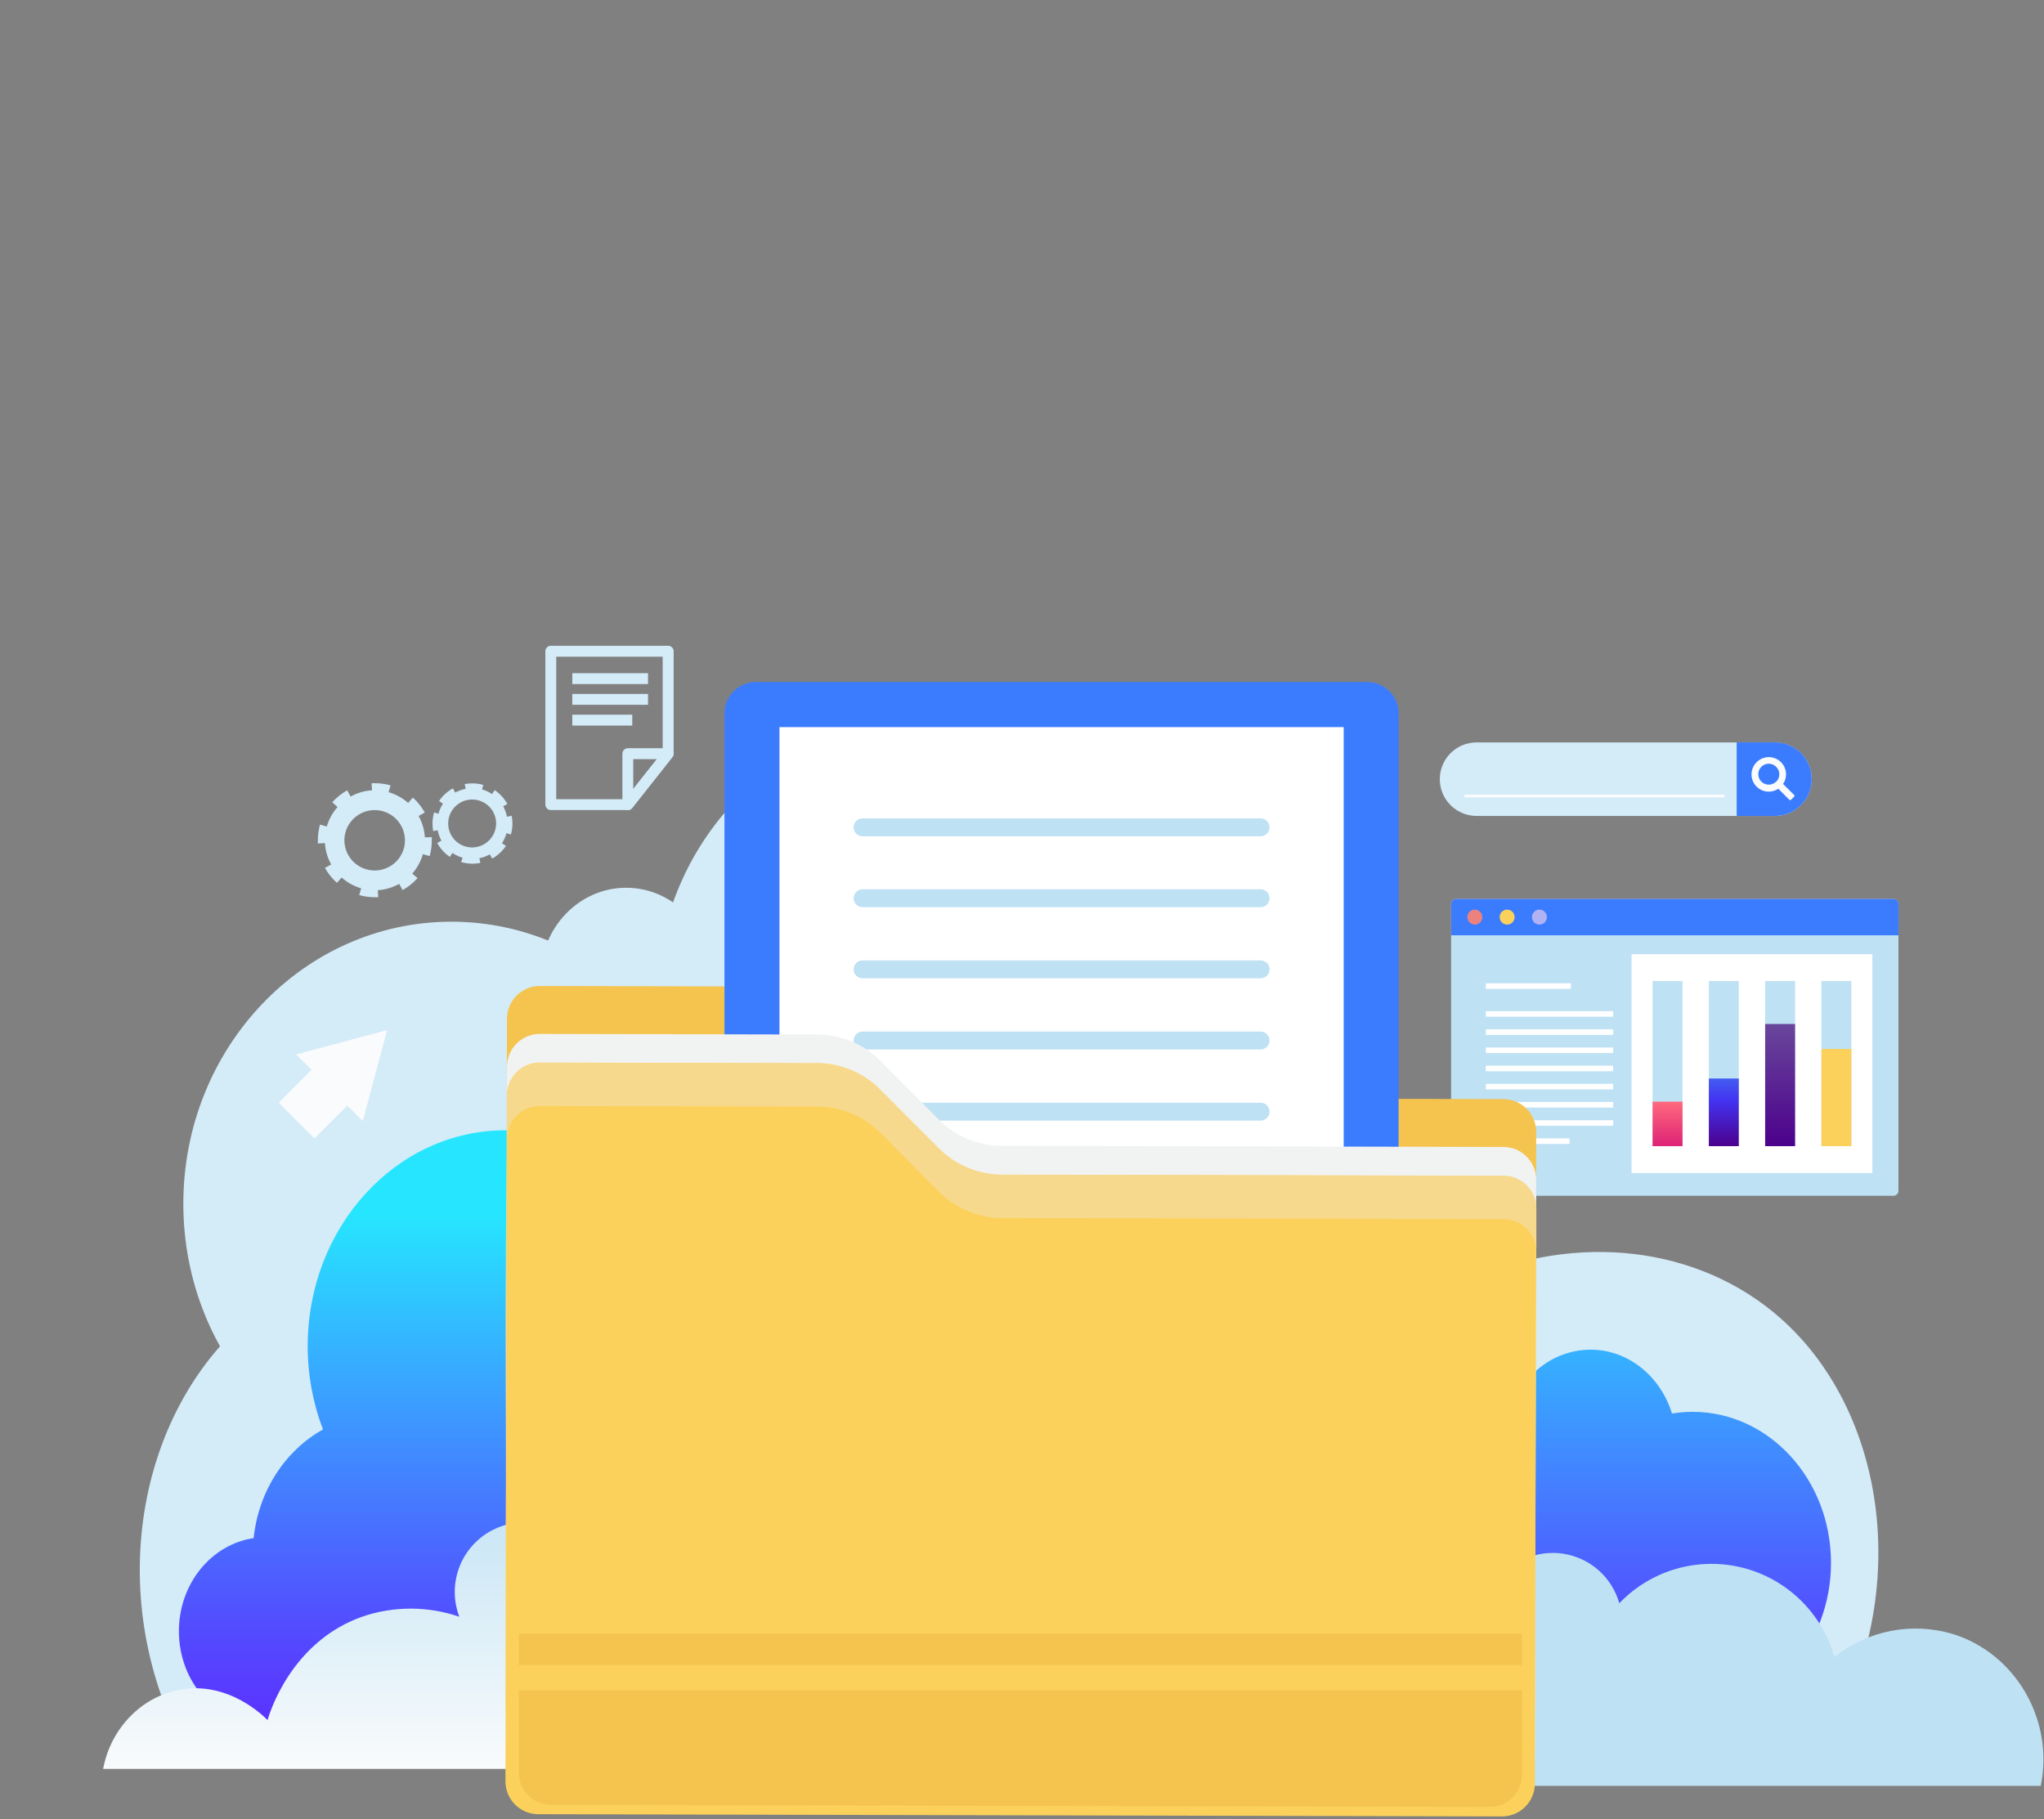 <svg width="400" height="356" viewBox="0 0 400 356" fill="none" xmlns="http://www.w3.org/2000/svg">
    <rect x="0" y="0" width="400" height="356" fill="#808080" stroke="none"/>
    <path d="M355.532 343.97H37.093C19.676 313.337 26.59 275.386 50.117 256.779C68.339 242.311 94.526 241.112 116.407 253.628C115.296 245.024 119.322 236.578 126.473 232.456C130.127 230.366 134.367 229.538 138.539 230.1C142.711 230.662 146.581 232.581 149.553 235.563C150.901 232.368 159.347 213.06 179.74 206.295C198.225 200.168 219.126 206.759 233.007 223.108C237.956 219.379 243.851 217.11 250.023 216.559C256.195 216.009 262.398 217.198 267.929 219.992C279.194 225.681 286.686 237.383 287.465 250.512C308.637 241.156 332.426 243.843 348.426 257.986C370.053 277.111 374.692 314.755 355.532 343.97Z" fill="#D4EBF8"/>
    <path d="M88.347 290.808C117.326 290.808 140.818 266.09 140.818 235.598C140.818 205.106 117.326 180.387 88.347 180.387C59.368 180.387 35.876 205.106 35.876 235.598C35.876 266.09 59.368 290.808 88.347 290.808Z" fill="#D4EBF8"/>
    <path d="M180.895 251.107C209.874 251.107 233.366 226.389 233.366 195.897C233.366 165.405 209.874 140.686 180.895 140.686C151.916 140.686 128.424 165.405 128.424 195.897C128.424 226.389 151.916 251.107 180.895 251.107Z" fill="#D4EBF8"/>
    <path d="M122.534 209.069C131.805 209.069 139.321 201.161 139.321 191.407C139.321 181.652 131.805 173.744 122.534 173.744C113.263 173.744 105.747 181.652 105.747 191.407C105.747 201.161 113.263 209.069 122.534 209.069Z" fill="#D4EBF8"/>
    <path d="M215.367 307.621C219.439 291.819 209.929 275.707 194.127 271.635C178.324 267.562 162.212 277.072 158.14 292.875C154.068 308.678 163.577 324.789 179.38 328.862C195.183 332.934 211.295 323.424 215.367 307.621Z" fill="#C0DFED"/>
    <path d="M331.236 276.314C329.884 276.314 328.534 276.426 327.201 276.647C324.96 269.382 318.676 264.148 311.263 264.148C307.2 264.163 303.296 265.729 300.348 268.524C292.856 258.687 281.566 252.429 268.927 252.429C261.677 252.438 254.581 254.518 248.473 258.424C241.733 243.886 227.931 233.917 211.984 233.917C208.124 233.918 204.287 234.508 200.606 235.668C198.103 222.172 187.171 212.036 174.068 212.036C162.156 212.036 152.047 220.447 148.424 232.167C140.543 229.65 132.117 229.38 124.092 231.388C117.306 224.898 108.292 221.255 98.903 221.209C77.547 221.209 60.217 240.132 60.217 263.448C60.207 269.024 61.221 274.554 63.21 279.763C55.876 283.832 50.615 291.718 49.635 301.031C41.39 302.239 35.01 309.923 35.01 319.245C35.01 329.38 42.546 337.625 51.832 337.625C54.605 337.594 57.325 336.863 59.739 335.5C62.154 334.136 64.185 332.185 65.643 329.826C68.471 331.012 71.505 331.625 74.571 331.629C84.444 331.629 92.951 325.424 97.082 316.391C105.992 328.409 119.602 336.093 134.866 336.093C154.533 336.093 171.451 323.341 179.101 305.013C186.541 316.006 198.505 323.14 211.984 323.14C219.236 323.129 226.335 321.049 232.447 317.144C239.178 331.682 252.98 341.651 268.927 341.651C285.233 341.651 299.298 331.227 305.862 316.155C309.687 327.393 319.604 335.411 331.244 335.411C346.202 335.411 358.316 322.177 358.316 305.862C358.316 289.548 346.194 276.314 331.236 276.314Z" fill="url(#paint0_linear)"/>
    <path d="M35.089 330.71C44.847 328.855 51.893 336.181 52.357 336.645C52.786 335.148 57.04 321.31 70.842 316.418C77.013 314.295 83.716 314.295 89.887 316.418C88.977 314.036 88.754 311.447 89.244 308.945C89.733 306.443 90.915 304.129 92.656 302.266C94.396 300.404 96.625 299.067 99.088 298.409C101.551 297.751 104.15 297.798 106.587 298.545C109.44 294.103 113.538 290.598 118.368 288.466C123.199 286.335 128.55 285.672 133.755 286.559C138.959 287.446 143.788 289.845 147.64 293.456C151.492 297.067 154.196 301.732 155.417 306.869C156.817 304.663 158.826 302.911 161.201 301.822C163.576 300.734 166.215 300.356 168.8 300.734C171.385 301.113 173.805 302.231 175.768 303.955C177.731 305.679 179.153 307.934 179.862 310.449C182.906 307.261 186.741 304.937 190.975 303.713C195.209 302.489 199.692 302.409 203.968 303.48C208.243 304.552 212.158 306.737 215.314 309.814C218.47 312.891 220.755 316.749 221.935 320.995C225.158 318.405 228.964 316.642 233.023 315.858C237.082 315.074 241.271 315.293 245.226 316.496C257.348 320.313 264.98 333.179 262.337 346.193H20.183C21.654 338.29 27.658 332.111 35.089 330.71Z" fill="url(#paint1_linear)"/>
    <path d="M172.117 334.045C181.876 332.19 188.921 339.515 189.385 339.979C189.814 338.474 194.068 324.645 207.87 319.744C214.042 317.626 220.744 317.626 226.916 319.744C226.009 317.362 225.788 314.775 226.279 312.274C226.77 309.774 227.953 307.462 229.692 305.6C231.432 303.738 233.659 302.402 236.12 301.743C238.581 301.083 241.178 301.128 243.615 301.871C246.472 297.432 250.57 293.931 255.4 291.803C260.231 289.675 265.58 289.014 270.783 289.902C275.987 290.789 280.814 293.187 284.666 296.797C288.517 300.406 291.222 305.069 292.445 310.203C293.845 307.998 295.853 306.245 298.227 305.156C300.602 304.067 303.24 303.688 305.825 304.065C308.41 304.443 310.83 305.561 312.794 307.284C314.757 309.006 316.18 311.261 316.89 313.774C319.936 310.59 323.77 308.268 328.004 307.045C332.237 305.823 336.719 305.743 340.993 306.815C345.268 307.886 349.182 310.071 352.338 313.146C355.495 316.22 357.781 320.076 358.963 324.321C362.187 321.735 365.993 319.973 370.052 319.189C374.11 318.405 378.298 318.623 382.254 319.822C394.376 323.638 402.008 336.505 399.365 349.519H157.211C158.682 341.625 164.686 335.437 172.117 334.045Z" fill="url(#paint2_linear)"/>
    <path d="M371.514 176.922V233.042C371.514 233.303 371.411 233.553 371.228 233.738C371.044 233.924 370.795 234.029 370.534 234.031H284.962C284.7 234.029 284.45 233.924 284.265 233.739C284.08 233.554 283.975 233.304 283.973 233.042V176.922C283.975 176.66 284.08 176.41 284.265 176.225C284.45 176.04 284.7 175.935 284.962 175.933H370.534C370.795 175.935 371.044 176.04 371.228 176.225C371.411 176.41 371.514 176.661 371.514 176.922Z" fill="#BEE1F4"/>
    <path d="M371.514 176.922V183.048H283.99V176.922C283.992 176.66 284.097 176.41 284.282 176.225C284.467 176.04 284.717 175.935 284.979 175.933H370.551C370.809 175.939 371.054 176.047 371.234 176.231C371.414 176.416 371.514 176.664 371.514 176.922Z" fill="#3B7CFF"/>
    <path d="M290.082 179.486C290.082 179.775 289.996 180.058 289.835 180.299C289.674 180.539 289.445 180.727 289.177 180.837C288.91 180.948 288.615 180.976 288.332 180.919C288.048 180.862 287.788 180.722 287.583 180.516C287.379 180.311 287.241 180.05 287.185 179.766C287.13 179.482 287.16 179.187 287.272 178.92C287.384 178.654 287.573 178.426 287.814 178.266C288.056 178.107 288.339 178.023 288.629 178.024C289.015 178.027 289.385 178.182 289.657 178.455C289.929 178.729 290.082 179.1 290.082 179.486Z" fill="#EC827D"/>
    <path d="M296.401 179.486C296.401 179.776 296.315 180.059 296.153 180.3C295.992 180.541 295.763 180.728 295.494 180.838C295.226 180.948 294.932 180.976 294.648 180.918C294.364 180.86 294.103 180.719 293.899 180.513C293.696 180.307 293.558 180.045 293.504 179.76C293.449 179.476 293.481 179.181 293.594 178.914C293.707 178.648 293.897 178.421 294.14 178.262C294.383 178.104 294.667 178.021 294.957 178.024C295.341 178.029 295.709 178.185 295.979 178.459C296.249 178.732 296.401 179.101 296.401 179.486Z" fill="#FBD15B"/>
    <path d="M302.72 179.486C302.72 179.775 302.634 180.058 302.473 180.299C302.312 180.539 302.083 180.727 301.816 180.837C301.548 180.948 301.254 180.976 300.97 180.919C300.686 180.862 300.426 180.722 300.222 180.516C300.018 180.311 299.879 180.05 299.824 179.766C299.768 179.482 299.799 179.187 299.911 178.92C300.023 178.654 300.211 178.426 300.453 178.266C300.694 178.107 300.978 178.023 301.267 178.024C301.653 178.027 302.023 178.182 302.295 178.455C302.567 178.729 302.72 179.1 302.72 179.486Z" fill="#B1B2F3"/>
    <path d="M366.412 186.751H319.289V229.567H366.412V186.751Z" fill="white"/>
    <path d="M307.412 192.44H290.764V193.534H307.412V192.44Z" fill="white"/>
    <path d="M315.683 197.892H290.764V198.986H315.683V197.892Z" fill="white"/>
    <path d="M315.683 201.446H290.764V202.54H315.683V201.446Z" fill="white"/>
    <path d="M315.683 205.008H290.764V206.102H315.683V205.008Z" fill="white"/>
    <path d="M315.683 208.562H290.764V209.656H315.683V208.562Z" fill="white"/>
    <path d="M315.683 212.115H290.764V213.209H315.683V212.115Z" fill="white"/>
    <path d="M315.683 215.669H290.764V216.763H315.683V215.669Z" fill="white"/>
    <path d="M315.683 219.231H290.764V220.325H315.683V219.231Z" fill="white"/>
    <path d="M307.158 222.784H290.764V223.878H307.158V222.784Z" fill="white"/>
    <path d="M329.258 192.002H323.402V224.316H329.258V192.002Z" fill="#BEE1F4"/>
    <path d="M340.268 192.002H334.413V224.316H340.268V192.002Z" fill="#BEE1F4"/>
    <path d="M351.287 192.002H345.432V224.316H351.287V192.002Z" fill="#BEE1F4"/>
    <path d="M362.298 192.002H356.443V224.316H362.298V192.002Z" fill="#BEE1F4"/>
    <path d="M329.258 215.607H323.402V224.316H329.258V215.607Z" fill="url(#paint3_linear)"/>
    <path d="M340.268 211.074H334.413V224.316H340.268V211.074Z" fill="url(#paint4_linear)"/>
    <path d="M351.287 200.404H345.432V224.316H351.287V200.404Z" fill="url(#paint5_linear)"/>
    <path d="M362.298 205.297H356.443V224.316H362.298V205.297Z" fill="#FBD15B"/>
    <path d="M300.628 221.533L300.366 334.106C300.355 335.802 299.675 337.425 298.475 338.623C297.881 339.219 297.174 339.691 296.396 340.013C295.618 340.334 294.783 340.498 293.941 340.496L105.3 340.058C103.603 340.046 101.98 339.365 100.783 338.162C99.586 336.958 98.913 335.331 98.911 333.634L99.218 199.354C99.227 197.656 99.908 196.031 101.111 194.834C102.315 193.637 103.944 192.965 105.642 192.965L160.782 193.096C164.837 193.316 168.694 194.922 171.705 197.647L184.335 210.321C187.352 213.043 191.209 214.652 195.267 214.881L294.274 215.108C295.966 215.127 297.582 215.812 298.772 217.015C299.961 218.217 300.628 219.841 300.628 221.533Z" fill="#F4C44E"/>
    <path d="M267.562 133.483H147.907C144.519 133.483 141.772 136.23 141.772 139.619V301.539C141.772 304.927 144.519 307.674 147.907 307.674H267.562C270.95 307.674 273.697 304.927 273.697 301.539V139.619C273.697 136.23 270.95 133.483 267.562 133.483Z" fill="#3B7CFF"/>
    <path d="M262.949 142.306H152.537V281.443H262.949V142.306Z" fill="white"/>
    <path d="M246.696 177.543H168.799C168.335 177.543 167.89 177.359 167.562 177.03C167.233 176.702 167.049 176.257 167.049 175.792C167.049 175.328 167.233 174.883 167.562 174.555C167.89 174.226 168.335 174.042 168.799 174.042H246.696C247.16 174.042 247.605 174.226 247.934 174.555C248.262 174.883 248.446 175.328 248.446 175.792C248.446 176.257 248.262 176.702 247.934 177.03C247.605 177.359 247.16 177.543 246.696 177.543Z" fill="#BEE1F4"/>
    <path d="M246.696 163.67H168.799C168.335 163.67 167.89 163.486 167.562 163.158C167.233 162.829 167.049 162.384 167.049 161.92C167.049 161.456 167.233 161.01 167.562 160.682C167.89 160.354 168.335 160.169 168.799 160.169H246.696C247.16 160.169 247.605 160.354 247.934 160.682C248.262 161.01 248.446 161.456 248.446 161.92C248.446 162.384 248.262 162.829 247.934 163.158C247.605 163.486 247.16 163.67 246.696 163.67Z" fill="#BEE1F4"/>
    <path d="M246.696 191.468H168.799C168.335 191.468 167.89 191.284 167.562 190.955C167.233 190.627 167.049 190.182 167.049 189.718C167.049 189.253 167.233 188.808 167.562 188.48C167.89 188.152 168.335 187.967 168.799 187.967H246.696C247.16 187.967 247.605 188.152 247.934 188.48C248.262 188.808 248.446 189.253 248.446 189.718C248.446 190.182 248.262 190.627 247.934 190.955C247.605 191.284 247.16 191.468 246.696 191.468Z" fill="#BEE1F4"/>
    <path d="M246.696 205.393H168.799C168.335 205.393 167.89 205.209 167.562 204.881C167.233 204.552 167.049 204.107 167.049 203.643C167.049 203.178 167.233 202.733 167.562 202.405C167.89 202.077 168.335 201.892 168.799 201.892H246.696C247.16 201.892 247.605 202.077 247.934 202.405C248.262 202.733 248.446 203.178 248.446 203.643C248.446 204.107 248.262 204.552 247.934 204.881C247.605 205.209 247.16 205.393 246.696 205.393Z" fill="#BEE1F4"/>
    <path d="M246.696 219.318H168.799C168.335 219.318 167.89 219.134 167.562 218.806C167.233 218.477 167.049 218.032 167.049 217.568C167.049 217.104 167.233 216.658 167.562 216.33C167.89 216.002 168.335 215.817 168.799 215.817H246.696C247.16 215.817 247.605 216.002 247.934 216.33C248.262 216.658 248.446 217.104 248.446 217.568C248.446 218.032 248.262 218.477 247.934 218.806C247.605 219.134 247.16 219.318 246.696 219.318Z" fill="#BEE1F4"/>
    <path d="M246.696 233.235H168.799C168.335 233.235 167.89 233.05 167.562 232.722C167.233 232.394 167.049 231.948 167.049 231.484C167.049 231.02 167.233 230.575 167.562 230.246C167.89 229.918 168.335 229.734 168.799 229.734H246.696C247.16 229.734 247.605 229.918 247.934 230.246C248.262 230.575 248.446 231.02 248.446 231.484C248.446 231.948 248.262 232.394 247.934 232.722C247.605 233.05 247.16 233.235 246.696 233.235Z" fill="#BEE1F4"/>
    <path d="M211.931 247.16H168.782C168.317 247.16 167.872 246.975 167.544 246.647C167.216 246.319 167.031 245.874 167.031 245.409C167.031 244.945 167.216 244.5 167.544 244.172C167.872 243.843 168.317 243.659 168.782 243.659H211.931C212.395 243.659 212.841 243.843 213.169 244.172C213.497 244.5 213.682 244.945 213.682 245.409C213.682 245.874 213.497 246.319 213.169 246.647C212.841 246.975 212.395 247.16 211.931 247.16Z" fill="#BEE1F4"/>
    <g style="mix-blend-mode:multiply">
        <path d="M300.628 230.915L300.366 343.48C300.354 345.178 299.673 346.803 298.47 348.001C297.267 349.199 295.639 349.874 293.941 349.878L105.3 349.441C103.603 349.429 101.98 348.747 100.783 347.544C99.586 346.341 98.913 344.713 98.911 343.016L99.218 208.737C99.227 207.039 99.908 205.414 101.111 204.217C102.315 203.019 103.944 202.347 105.642 202.347L160.782 202.47C164.837 202.696 168.693 204.305 171.705 207.03L184.291 219.686C187.308 222.408 191.165 224.017 195.223 224.246L294.23 224.473C295.933 224.48 297.563 225.163 298.762 226.37C299.962 227.578 300.633 229.213 300.628 230.915Z" fill="#F1F2F2"/>
    </g>
    <path d="M300.628 236.534L300.366 349.099C300.354 350.797 299.673 352.422 298.47 353.62C297.267 354.818 295.639 355.493 293.941 355.497L105.3 355.06C103.603 355.048 101.98 354.366 100.783 353.163C99.586 351.96 98.913 350.332 98.911 348.635L99.218 214.356C99.224 212.656 99.904 211.029 101.108 209.83C102.312 208.631 103.942 207.958 105.642 207.958L160.782 208.089C164.826 208.335 168.665 209.956 171.661 212.684L184.291 225.357C187.308 228.08 191.165 229.689 195.223 229.917L294.23 230.145C295.924 230.152 297.546 230.827 298.744 232.023C299.942 233.22 300.619 234.841 300.628 236.534Z" fill="#FBD15B"/>
    <path d="M297.819 330.842V347.41C297.81 349.064 297.146 350.646 295.974 351.813C294.801 352.979 293.214 353.633 291.561 353.633L107.76 353.213C106.106 353.201 104.524 352.538 103.357 351.366C102.19 350.194 101.533 348.609 101.528 346.955V330.842H297.819Z" fill="#FBD15B"/>
    <path d="M99.217 222.846C99.227 221.148 99.908 219.523 101.111 218.325C102.315 217.128 103.944 216.456 105.642 216.456L160.782 216.579C164.837 216.805 168.693 218.414 171.705 221.139L184.335 233.812C187.352 236.535 191.209 238.144 195.267 238.372L294.274 238.6C295.905 238.61 297.471 239.24 298.656 240.361C299.84 241.482 300.555 243.011 300.655 244.639V236.534C300.655 234.835 299.981 233.205 298.782 232.001C297.583 230.797 295.956 230.117 294.257 230.11L195.249 229.882C191.192 229.654 187.334 228.045 184.317 225.322L171.661 212.684C168.649 209.96 164.794 208.35 160.738 208.124L105.642 207.993C103.942 207.993 102.312 208.666 101.108 209.865C99.904 211.064 99.224 212.691 99.217 214.391L98.902 291.998C98.902 233.383 99.217 222.846 99.217 222.846Z" fill="#F7D98D"/>
    <path d="M122.858 158.541H107.795C107.513 158.541 107.243 158.43 107.043 158.232C106.843 158.033 106.729 157.764 106.727 157.482V127.453C106.727 127.17 106.84 126.898 107.04 126.698C107.24 126.498 107.512 126.385 107.795 126.385H130.761C131.044 126.385 131.316 126.498 131.516 126.698C131.717 126.898 131.829 127.17 131.829 127.453V147.505C131.825 147.746 131.742 147.98 131.593 148.17L123.716 158.139C123.613 158.267 123.482 158.37 123.333 158.44C123.185 158.509 123.022 158.544 122.858 158.541ZM108.854 156.415H122.333L129.685 147.137V128.521H108.854V156.415Z" fill="#D4EBF8"/>
    <path d="M122.858 158.541C122.739 158.541 122.621 158.523 122.508 158.489C122.301 158.414 122.122 158.277 121.995 158.097C121.868 157.917 121.8 157.703 121.799 157.482V147.505C121.799 147.223 121.91 146.953 122.108 146.753C122.307 146.553 122.576 146.439 122.858 146.437H130.735C130.939 146.435 131.139 146.491 131.312 146.599C131.484 146.707 131.623 146.862 131.71 147.046C131.797 147.23 131.83 147.436 131.805 147.638C131.78 147.84 131.697 148.031 131.567 148.187L123.689 158.156C123.588 158.278 123.461 158.376 123.317 158.443C123.173 158.509 123.016 158.543 122.858 158.541ZM123.926 148.572V154.419L128.556 148.572H123.926Z" fill="#D4EBF8"/>
    <path d="M126.814 131.75H111.996V133.877H126.814V131.75Z" fill="#D4EBF8"/>
    <path d="M126.814 135.811H111.996V137.938H126.814V135.811Z" fill="#D4EBF8"/>
    <path d="M123.733 139.873H111.996V141.999H123.733V139.873Z" fill="#D4EBF8"/>
    <path d="M297.819 330.842V347.41C297.81 349.064 297.146 350.646 295.974 351.813C294.801 352.979 293.214 353.633 291.561 353.633L107.76 353.213C106.106 353.201 104.524 352.538 103.357 351.366C102.19 350.194 101.533 348.609 101.528 346.955V330.842H297.819Z" fill="#F4C44E"/>
    <path d="M297.81 319.717H101.528V325.879H297.81V319.717Z" fill="#F4C44E"/>
    <path d="M83.148 163.88C83.054 162.412 82.635 160.984 81.923 159.697L83.131 159.023C82.521 157.925 81.731 156.936 80.794 156.1L79.866 157.141C78.767 156.165 77.463 155.447 76.05 155.04L76.426 153.71C75.433 153.426 74.405 153.282 73.372 153.281H72.715L72.803 154.673C71.334 154.757 69.904 155.173 68.619 155.889L67.945 154.682C66.845 155.289 65.856 156.079 65.022 157.018L66.055 157.946C65.077 159.044 64.359 160.349 63.954 161.762L62.624 161.377C62.347 162.372 62.206 163.399 62.204 164.432C62.204 164.651 62.204 164.861 62.204 165.079L63.587 165.001C63.676 166.469 64.095 167.899 64.812 169.184L63.595 169.858C64.205 170.957 64.995 171.945 65.932 172.782L66.86 171.74C67.955 172.724 69.26 173.445 70.676 173.849L70.291 175.18C71.285 175.461 72.313 175.602 73.346 175.6C73.564 175.6 73.792 175.6 74.019 175.6L73.932 174.217C75.402 174.127 76.832 173.705 78.115 172.983L78.79 174.2C79.888 173.586 80.876 172.793 81.713 171.854L80.671 170.979C81.643 169.882 82.355 168.581 82.754 167.171L84.085 167.548C84.361 166.556 84.502 165.531 84.505 164.502C84.505 164.274 84.505 164.055 84.505 163.837L83.148 163.88ZM70.895 173.053L70.965 172.817L70.895 173.053ZM79.034 166.051C78.681 167.292 77.933 168.385 76.903 169.163C75.874 169.942 74.619 170.364 73.328 170.366C72.783 170.363 72.242 170.287 71.718 170.138C70.48 169.792 69.388 169.052 68.608 168.031C67.828 167.009 67.401 165.761 67.394 164.476C67.394 163.928 67.468 163.384 67.613 162.856C67.968 161.616 68.716 160.524 69.745 159.746C70.775 158.967 72.029 158.545 73.319 158.541C73.864 158.54 74.406 158.616 74.93 158.769C76.172 159.118 77.266 159.864 78.045 160.893C78.824 161.921 79.245 163.176 79.245 164.467C79.247 165.014 79.177 165.558 79.034 166.086V166.051Z" fill="#D4EBF8"/>
    <path d="M100.137 159.662L99.209 159.837C99.072 159.122 98.82 158.433 98.465 157.798L99.288 157.351C98.689 156.263 97.84 155.333 96.811 154.638L96.285 155.408C95.683 155.003 95.022 154.693 94.325 154.489L94.579 153.614C93.878 153.416 93.154 153.316 92.426 153.316C91.929 153.319 91.434 153.366 90.947 153.456L91.121 154.384C90.408 154.522 89.72 154.77 89.082 155.119L88.636 154.297C87.545 154.891 86.612 155.737 85.914 156.765L86.684 157.29C86.294 157.895 85.999 158.556 85.809 159.25L84.934 158.988V159.058C84.736 159.756 84.636 160.477 84.636 161.202C84.639 161.693 84.686 162.182 84.776 162.664L85.651 162.489C85.788 163.203 86.036 163.891 86.386 164.528L85.564 164.975C86.157 166.066 86.999 167.002 88.023 167.705L88.548 166.935C89.148 167.346 89.81 167.66 90.509 167.863L90.246 168.738H90.334C91.031 168.935 91.753 169.036 92.478 169.036C92.989 169.035 93.499 168.985 94.001 168.887L93.817 167.959C94.532 167.822 95.221 167.571 95.857 167.215L96.312 168.038C97.397 167.434 98.323 166.582 99.016 165.552L98.237 165.027C98.63 164.424 98.926 163.762 99.112 163.066L99.988 163.32C100.185 162.62 100.285 161.895 100.285 161.167C100.281 160.662 100.231 160.158 100.137 159.662ZM92.399 165.859C91.472 165.858 90.565 165.584 89.794 165.068C89.023 164.553 88.421 163.821 88.066 162.964C87.711 162.108 87.617 161.165 87.798 160.255C87.978 159.345 88.424 158.509 89.079 157.853C89.734 157.197 90.569 156.749 91.479 156.567C92.388 156.385 93.331 156.477 94.189 156.83C95.046 157.184 95.779 157.784 96.296 158.554C96.812 159.325 97.089 160.231 97.091 161.158C97.086 162.402 96.591 163.594 95.712 164.474C94.834 165.354 93.643 165.852 92.399 165.859Z" fill="#D4EBF8"/>
    <path d="M75.77 201.586L70.991 219.415L57.941 206.365L75.77 201.586Z" fill="#F9FBFC"/>
    <path d="M62.738 207.616L54.544 215.81L61.544 222.81L69.738 214.616L62.738 207.616Z" fill="#F9FBFC"/>
    <path d="M354.543 152.485C354.543 154.395 353.785 156.227 352.434 157.578C351.083 158.929 349.251 159.688 347.34 159.688H288.953C288.008 159.688 287.072 159.502 286.2 159.14C285.327 158.779 284.534 158.249 283.866 157.581C283.197 156.913 282.667 156.12 282.306 155.247C281.944 154.374 281.758 153.438 281.758 152.494C281.758 151.549 281.944 150.613 282.306 149.74C282.667 148.867 283.197 148.074 283.866 147.406C284.534 146.738 285.327 146.208 286.2 145.847C287.072 145.485 288.008 145.299 288.953 145.299H347.34C348.285 145.298 349.221 145.483 350.094 145.843C350.967 146.204 351.761 146.733 352.43 147.4C353.099 148.067 353.63 148.86 353.992 149.732C354.355 150.605 354.542 151.54 354.543 152.485Z" fill="#D4EBF8"/>
    <path d="M354.543 152.485C354.543 154.395 353.784 156.227 352.433 157.578C351.083 158.929 349.25 159.688 347.34 159.688H339.857V145.29H347.34C348.286 145.289 349.222 145.474 350.096 145.835C350.97 146.196 351.764 146.726 352.433 147.394C353.102 148.063 353.633 148.856 353.995 149.73C354.357 150.603 354.543 151.539 354.543 152.485Z" fill="#3B7CFF"/>
    <path d="M343.498 149.465C342.997 150.094 342.738 150.881 342.766 151.684C342.795 152.487 343.109 153.254 343.653 153.845C344.197 154.437 344.935 154.815 345.733 154.91C346.531 155.006 347.337 154.813 348.005 154.367L350.158 156.52C350.204 156.561 350.263 156.585 350.325 156.585C350.386 156.585 350.446 156.561 350.491 156.52L351.095 155.916C351.118 155.894 351.136 155.869 351.148 155.84C351.161 155.811 351.167 155.781 351.167 155.749C351.167 155.718 351.161 155.687 351.148 155.659C351.136 155.63 351.118 155.604 351.095 155.583L348.942 153.43C349.429 152.707 349.616 151.822 349.465 150.963C349.314 150.104 348.835 149.338 348.13 148.824C347.425 148.311 346.549 148.091 345.685 148.21C344.821 148.33 344.037 148.78 343.498 149.465ZM347.585 152.966C347.299 153.252 346.934 153.447 346.536 153.526C346.139 153.605 345.727 153.565 345.353 153.41C344.979 153.255 344.659 152.992 344.434 152.655C344.209 152.319 344.089 151.923 344.089 151.518C344.089 151.113 344.209 150.717 344.434 150.38C344.659 150.043 344.979 149.781 345.353 149.626C345.727 149.47 346.139 149.43 346.536 149.509C346.934 149.588 347.299 149.783 347.585 150.069C347.781 150.261 347.937 150.489 348.043 150.742C348.149 150.994 348.204 151.266 348.204 151.539C348.204 151.813 348.149 152.085 348.043 152.337C347.937 152.59 347.781 152.818 347.585 153.01V152.966Z" fill="#F9FBFC"/>
    <path d="M337.476 155.504H286.581V156.047H337.476V155.504Z" fill="#F9FBFC"/>
    <defs>
        <linearGradient id="paint0_linear" x1="196.667" y1="237.418" x2="196.667" y2="335.095" gradientUnits="userSpaceOnUse">
            <stop stop-color="#26E6FF"/>
            <stop offset="0.49" stop-color="#4189FF"/>
            <stop offset="0.83" stop-color="#534CFF"/>
            <stop offset="1" stop-color="#5A35FF"/>
        </linearGradient>
        <linearGradient id="paint1_linear" x1="141.527" y1="346.193" x2="141.527" y2="286.187" gradientUnits="userSpaceOnUse">
            <stop stop-color="#F9FBFC"/>
            <stop offset="1" stop-color="#BEE1F4"/>
        </linearGradient>
        <linearGradient id="paint2_linear" x1="77391.4" y1="24250.5" x2="77391.4" y2="20137.4" gradientUnits="userSpaceOnUse">
            <stop stop-color="#F9FBFC"/>
            <stop offset="1" stop-color="#BEE1F4"/>
        </linearGradient>
        <linearGradient id="paint3_linear" x1="326.326" y1="215.607" x2="326.326" y2="224.316" gradientUnits="userSpaceOnUse">
            <stop stop-color="#FF697D"/>
            <stop offset="1" stop-color="#DE2276"/>
        </linearGradient>
        <linearGradient id="paint4_linear" x1="337.336" y1="211.074" x2="337.336" y2="224.316" gradientUnits="userSpaceOnUse">
            <stop stop-color="#435DF1"/>
            <stop offset="0.33" stop-color="#4333F1"/>
            <stop offset="1" stop-color="#4C008C"/>
        </linearGradient>
        <linearGradient id="paint5_linear" x1="348.355" y1="200.404" x2="348.355" y2="224.316" gradientUnits="userSpaceOnUse">
            <stop stop-color="#69479B"/>
            <stop offset="1" stop-color="#4C008C"/>
        </linearGradient>
    </defs>
</svg>
